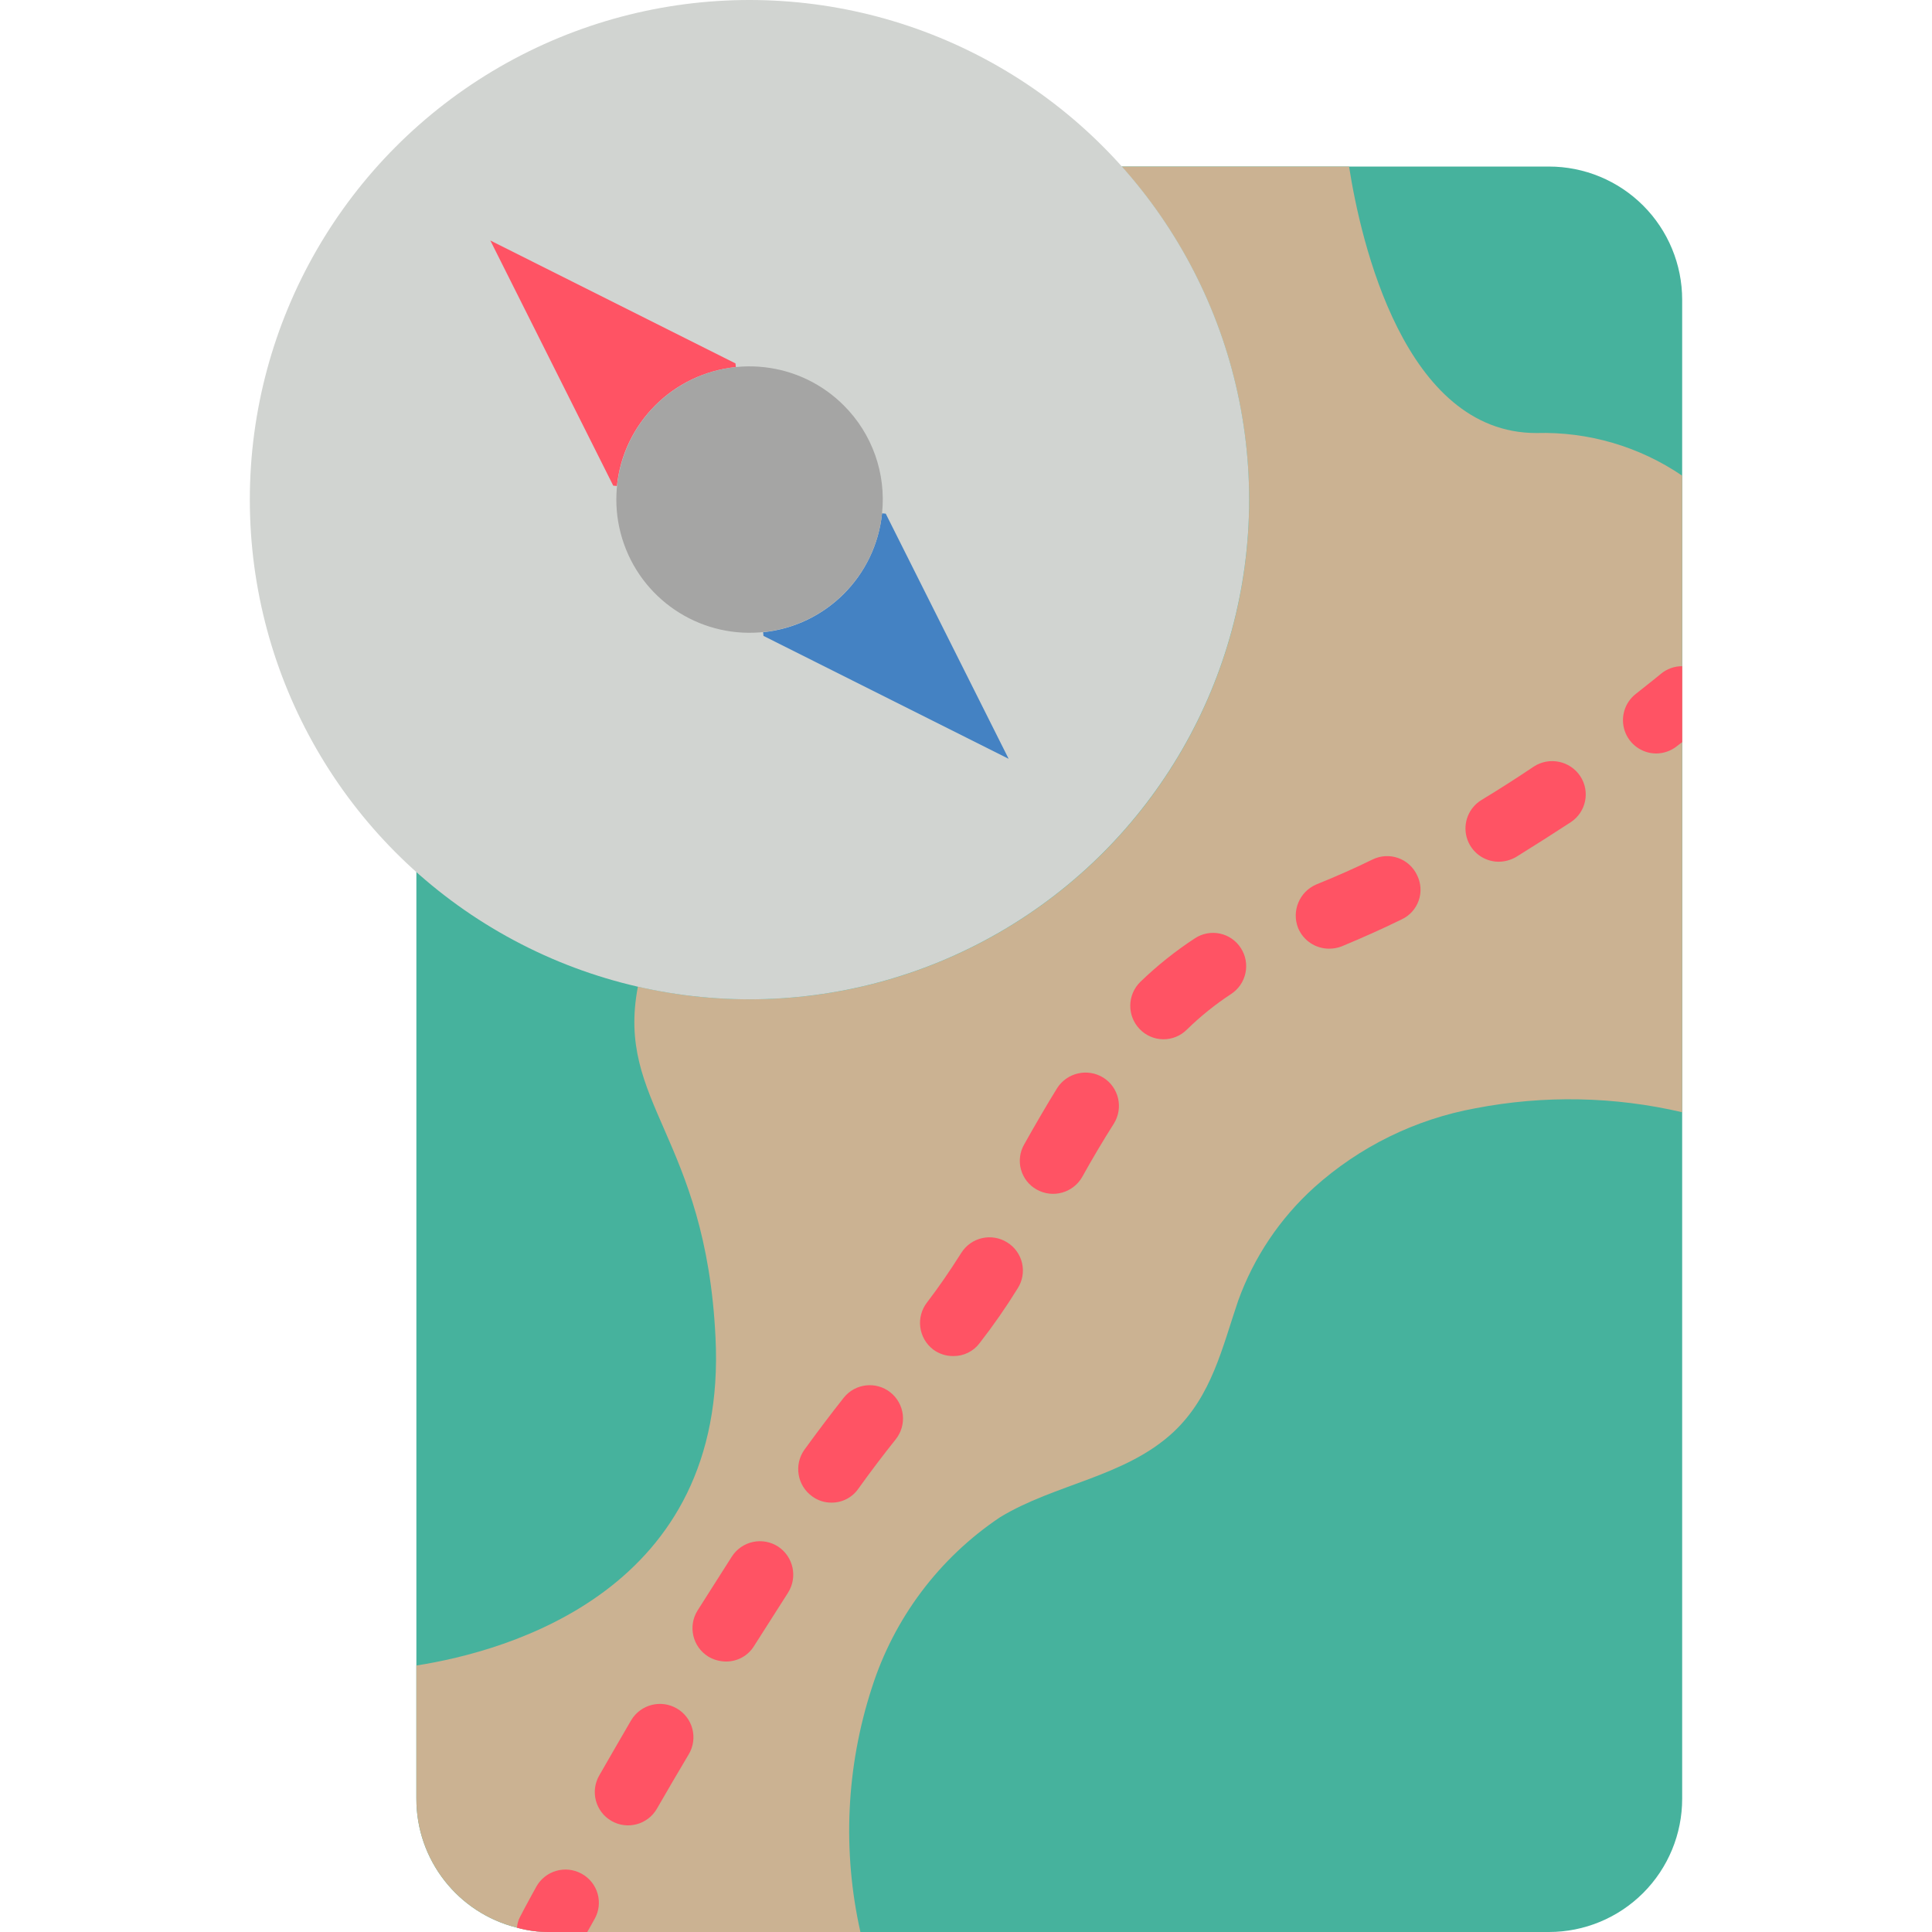 <?xml version="1.0" encoding="iso-8859-1"?>
<!-- Generator: Adobe Illustrator 19.0.0, SVG Export Plug-In . SVG Version: 6.00 Build 0)  -->
<svg version="1.1" id="Capa_1" xmlns="http://www.w3.org/2000/svg" xmlns:xlink="http://www.w3.org/1999/xlink" x="0px" y="0px"
	 viewBox="0 0 512.001 512.001" style="enable-background:new 0 0 512.001 512.001;" xml:space="preserve">
<g>
	<path style="fill:#46B29D;" d="M445.794,79.448V476.69c0.002,9.366-3.717,18.348-10.34,24.971s-15.605,10.342-24.971,10.34H145.656
		c-2.923,0.027-5.836-0.359-8.651-1.148c-15.686-3.902-26.687-17.999-26.659-34.163V231.018l186.879-186.88h113.259
		c9.366-0.003,18.348,3.717,24.971,10.339C442.077,61.1,445.796,70.083,445.794,79.448z"/>
	<path style="fill:#CBB292;" d="M445.794,126.058v168.695c-17.967-4.189-36.615-4.55-54.731-1.059
		c-15.943,2.899-30.766,10.173-42.814,21.01c-9.068,8.204-15.979,18.511-20.127,30.014c-4.237,12.447-6.973,25.159-17.037,34.692
		c-12.8,12.006-31.427,13.771-46.08,22.687c-16.128,10.813-28.11,26.779-33.987,45.286c-6.772,20.881-7.808,43.199-3,64.618h-82.362
		c-2.923,0.027-5.836-0.359-8.651-1.148c-15.686-3.902-26.687-17.999-26.659-34.163v-35.31c24.276-3.796,82.626-19.95,79.272-86.952
		c-2.56-53.142-26.483-62.146-20.568-92.954c9.698,2.239,19.619,3.364,29.572,3.354c52.232,0.029,99.595-30.666,120.902-78.354
		s12.572-103.448-22.299-142.336h60.293c3.09,19.862,14.653,70.621,49.611,70.621C420.885,114.361,434.416,118.315,445.794,126.058z
		"/>
	<circle style="fill:#D1D4D1;" cx="198.621" cy="132.414" r="132.414"/>
	<path style="fill:#FF5364;" d="M195.003,97.28c-16.65,1.7-29.815,14.864-31.515,31.514l-0.972-0.088l-32.573-64.971l64.972,32.574
		L195.003,97.28z"/>
	<path style="fill:#4482C3;" d="M267.3,201.092l-64.972-32.574l-0.088-0.971c16.65-1.7,29.815-14.864,31.515-31.514l0.972,0.088
		L267.3,201.092z"/>
	<g>
		<path style="fill:#FF5364;" d="M157.573,508.557c-0.706,1.324-1.412,2.472-1.942,3.443h-9.975
			c-2.923,0.027-5.836-0.359-8.651-1.148c0.076-1.052,0.377-2.076,0.883-3.001c0,0,1.501-2.913,4.237-7.857
			c2.372-4.257,7.738-5.796,12.006-3.443c2.064,1.12,3.592,3.023,4.239,5.281C159.017,504.09,158.73,506.513,157.573,508.557z"/>
		<path style="fill:#FF5364;" d="M179.378,452.767c-4.198-2.452-9.587-1.076-12.095,3.09c-3.001,5.12-5.825,10.063-8.474,14.654
			c-2.438,4.217-0.995,9.612,3.222,12.05c4.217,2.438,9.612,0.995,12.05-3.222c2.648-4.59,5.474-9.446,8.474-14.477
			c1.19-2.023,1.524-4.438,0.928-6.708C182.886,455.883,181.409,453.944,179.378,452.767z M206.213,409.865
			c-1.976-1.283-4.383-1.724-6.686-1.227s-4.313,1.892-5.585,3.875c-3.001,4.767-6.091,9.534-9.092,14.301
			c-2.577,4.145-1.314,9.594,2.825,12.182c1.412,0.854,3.028,1.311,4.679,1.324c3.059,0.043,5.913-1.535,7.503-4.149
			c3.001-4.679,6.003-9.445,9.003-14.124C211.432,417.941,210.257,412.533,206.213,409.865z M235.962,368.993
			c-3.806-3.009-9.328-2.378-12.358,1.412c-3.356,4.237-6.886,8.916-10.417,13.771c-2.84,3.976-1.932,9.5,2.03,12.359
			c1.479,1.102,3.276,1.691,5.12,1.677c2.852,0.032,5.534-1.358,7.151-3.708c3.354-4.679,6.709-9.092,9.887-13.065
			c1.466-1.837,2.141-4.182,1.876-6.517C238.986,372.588,237.803,370.454,235.962,368.993z M266.947,329.269
			c-4.12-2.608-9.573-1.383-12.182,2.737c-3.178,5.032-6.18,9.357-9.092,13.153c-1.443,1.86-2.086,4.218-1.788,6.553
			c0.298,2.335,1.513,4.456,3.376,5.894c1.549,1.17,3.444,1.791,5.385,1.766c2.741,0.034,5.333-1.246,6.973-3.442
			c3.613-4.641,6.973-9.474,10.065-14.477c1.273-1.973,1.7-4.374,1.185-6.665C270.355,332.496,268.941,330.508,266.947,329.269z
			 M292.37,285.572c-4.131-2.541-9.535-1.327-12.182,2.737c-3.001,4.855-5.914,9.887-8.739,14.919c-1.181,2.02-1.5,4.43-0.886,6.688
			c0.614,2.258,2.11,4.174,4.152,5.318c4.266,2.409,9.678,0.908,12.094-3.354c2.649-4.767,5.473-9.534,8.386-14.124
			C297.773,293.609,296.51,288.16,292.37,285.572z M328.828,251.233c-1.265-1.968-3.266-3.347-5.556-3.828
			c-2.289-0.481-4.676-0.025-6.626,1.268c-5.181,3.388-10.028,7.26-14.477,11.564c-3.446,3.405-3.525,8.945-0.177,12.447
			c1.622,1.716,3.869,2.702,6.23,2.736c2.361,0.033,4.635-0.89,6.305-2.559c3.598-3.522,7.53-6.685,11.741-9.446
			C330.331,260.752,331.475,255.306,328.828,251.233z M375.526,231.901c-0.998-2.115-2.8-3.743-5.005-4.522
			c-2.205-0.779-4.63-0.645-6.735,0.373c-4.855,2.383-9.886,4.59-14.918,6.621c-4.487,1.9-6.641,7.031-4.855,11.564
			c1.378,3.317,4.618,5.477,8.21,5.473c1.147,0.009,2.286-0.2,3.354-0.618c5.297-2.207,10.681-4.59,15.89-7.15
			c2.12-0.992,3.748-2.8,4.513-5.012C376.744,236.418,376.581,233.99,375.526,231.901z M418.78,205.683
			c-2.706-4.058-8.166-5.197-12.269-2.56c-4.326,2.913-9.004,5.914-13.948,8.915c-3.355,2.065-4.933,6.105-3.867,9.898
			c1.066,3.793,4.518,6.418,8.458,6.433c1.611-0.013,3.191-0.438,4.59-1.236c5.121-3.178,9.976-6.268,14.565-9.269
			C420.351,215.181,421.458,209.73,418.78,205.683L418.78,205.683z"/>
		<path style="fill:#FF5364;" d="M445.794,176.551v20.127c-0.441,0.353-0.971,0.706-1.5,1.148c-1.542,1.194-3.435,1.846-5.386,1.854
			c-3.77-0.009-7.117-2.41-8.333-5.978c-1.216-3.568-0.031-7.514,2.949-9.823c4.15-3.266,6.532-5.208,6.621-5.297
			C441.728,177.259,443.73,176.539,445.794,176.551z"/>
	</g>
	<path style="fill:#A5A5A4;" d="M233.755,136.033c-1.701,16.412-14.544,29.456-30.927,31.412
		c-16.383,1.957-31.936-7.696-37.455-23.245s0.47-32.847,14.421-41.656c13.951-8.809,32.143-6.779,43.81,4.888
		C231.137,114.941,234.869,125.455,233.755,136.033z"/>
</g>
<g>
</g>
<g>
</g>
<g>
</g>
<g>
</g>
<g>
</g>
<g>
</g>
<g>
</g>
<g>
</g>
<g>
</g>
<g>
</g>
<g>
</g>
<g>
</g>
<g>
</g>
<g>
</g>
<g>
</g>
</svg>
